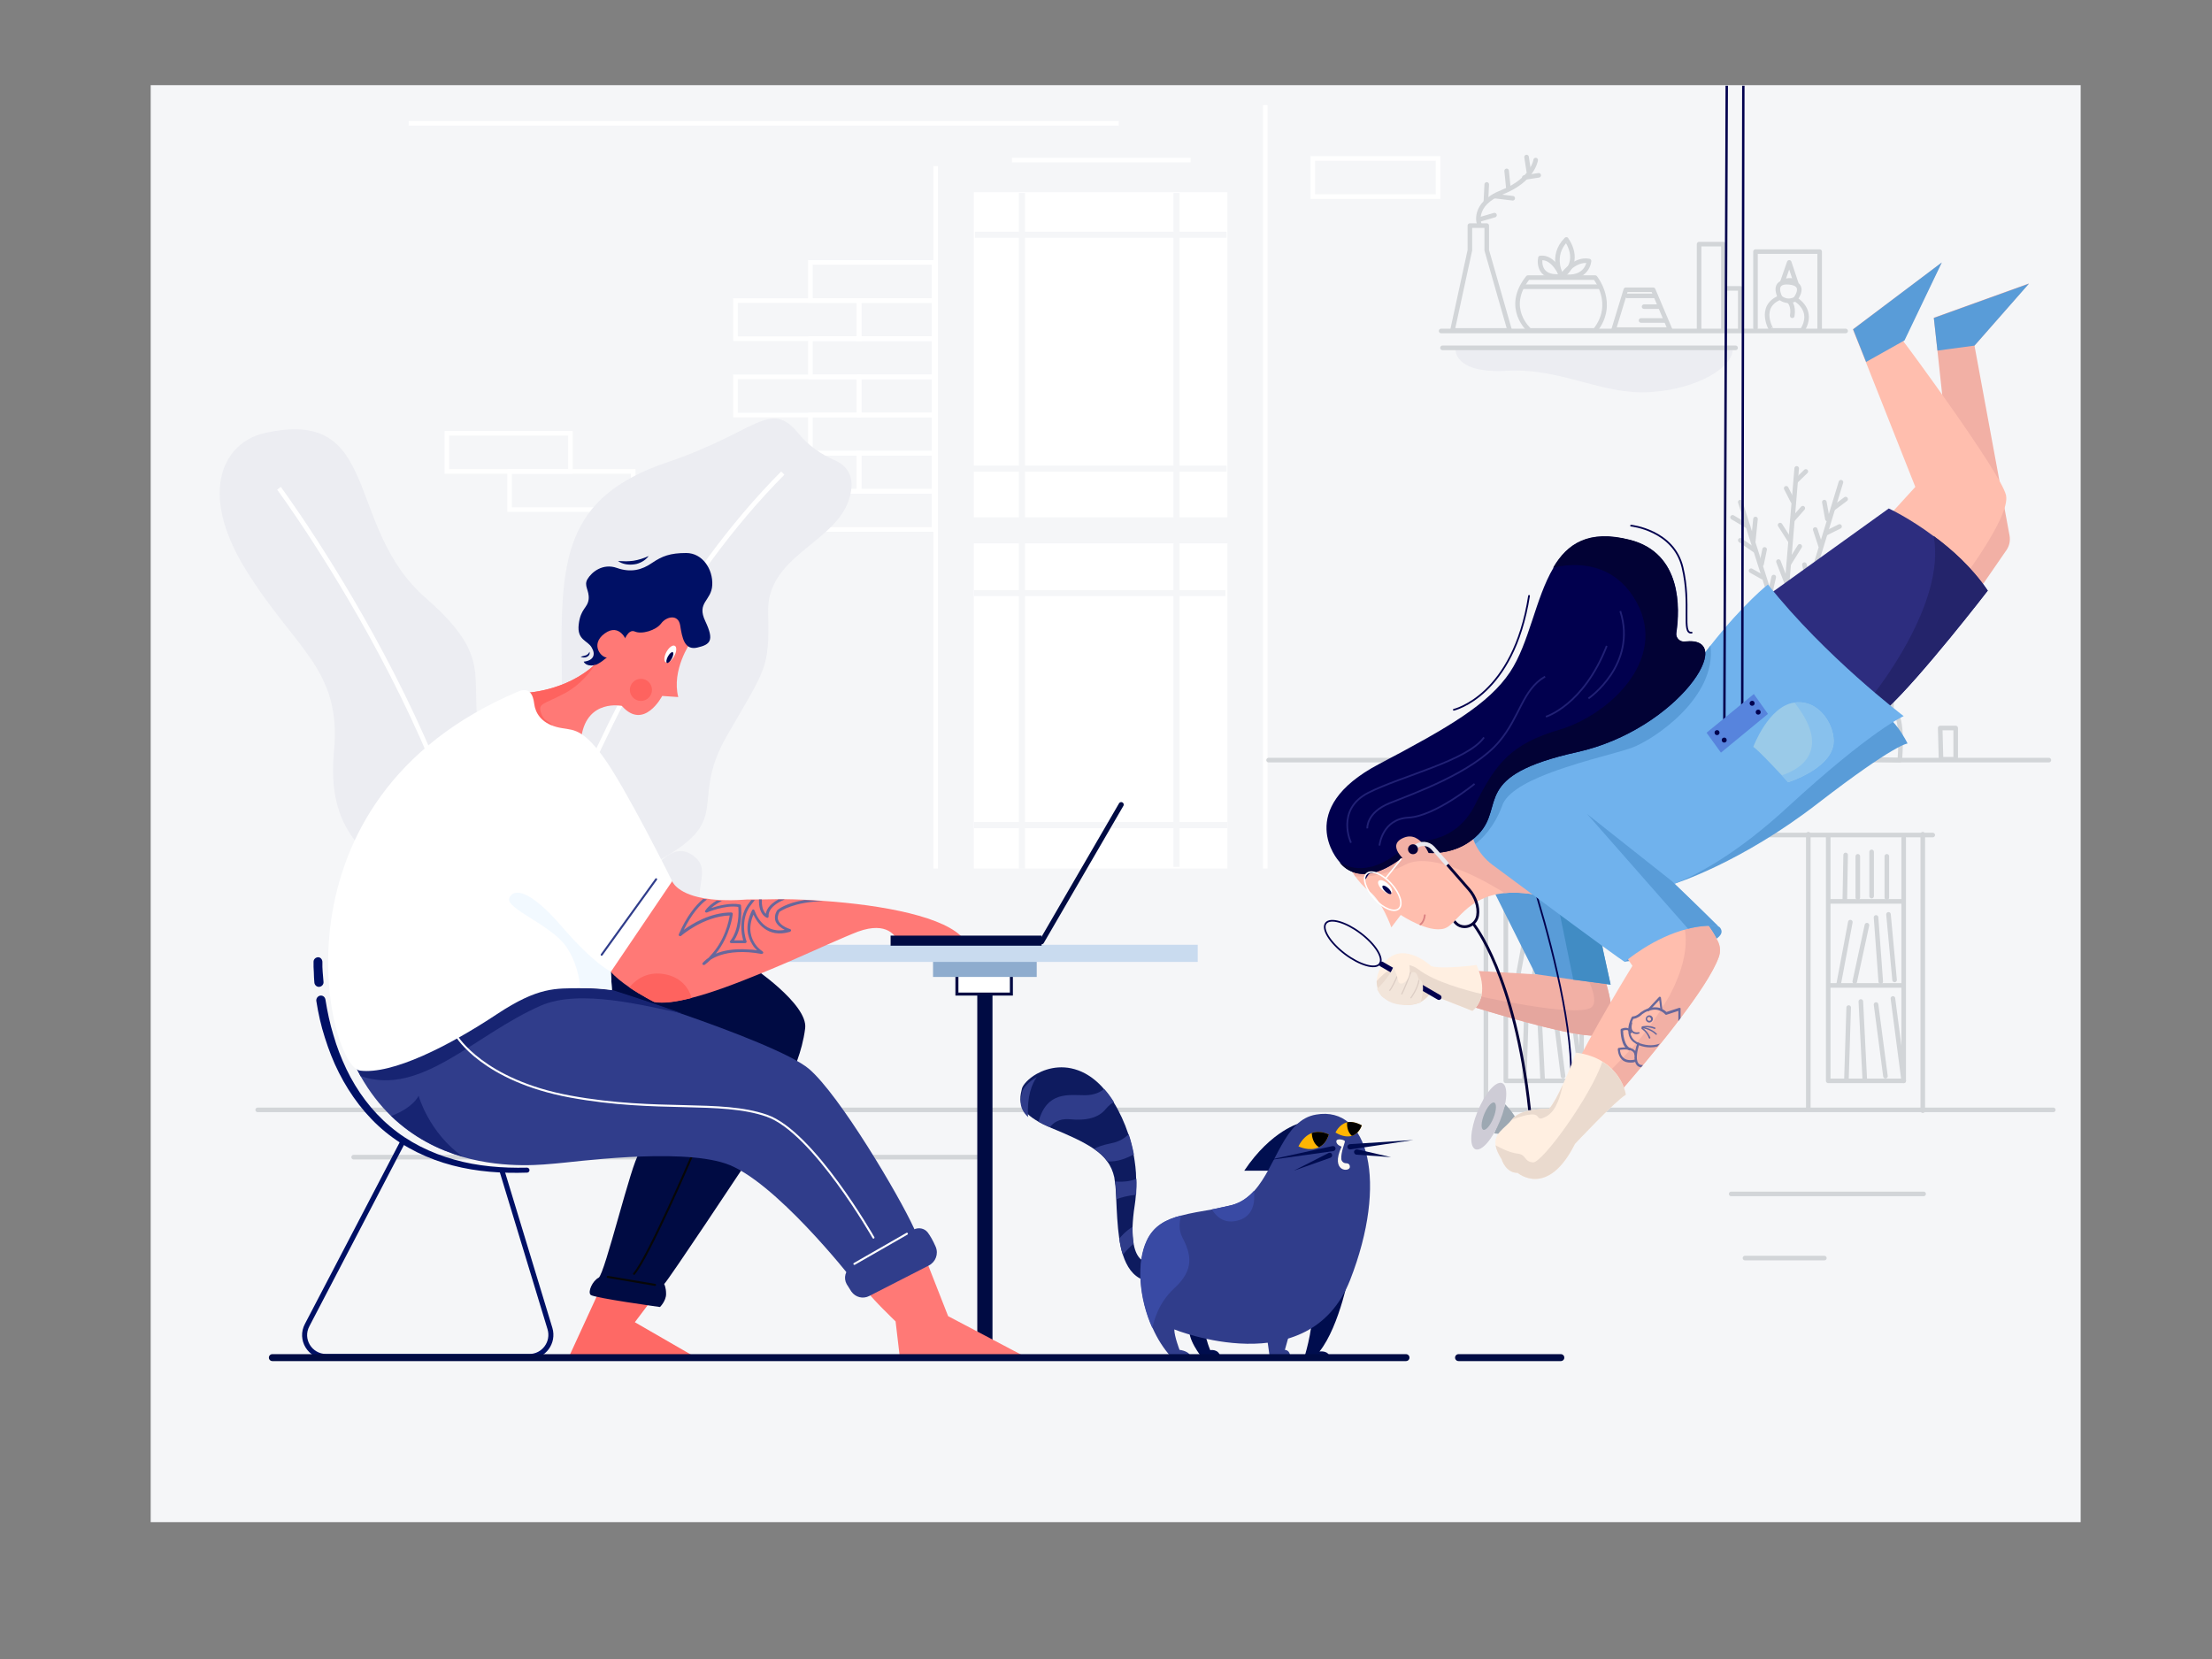 <?xml version="1.0" encoding="utf-8"?>
<!-- Generator: Adobe Illustrator 21.1.0, SVG Export Plug-In . SVG Version: 6.00 Build 0)  -->
<svg version="1.1" id="Слой_1" xmlns="http://www.w3.org/2000/svg" xmlns:xlink="http://www.w3.org/1999/xlink" x="0px" y="0px"
	 viewBox="0 0 800 600" style="enable-background:new 0 0 800 600;" xml:space="preserve">
<rect x="0" y="0" width="800" height="600" fill="#808080" stroke="none"/>
<style type="text/css">
	.st0{fill:#F5F6F8;}
	.st1{fill:none;stroke:#D2D5D8;stroke-width:1.657;stroke-linecap:round;stroke-linejoin:round;stroke-miterlimit:10;}
	.st2{fill:#FFFFFF;}
	.st3{fill:none;stroke:#FFFFFF;stroke-width:1.657;stroke-miterlimit:10;}
	.st4{fill:#ECEDF2;}
	.st5{fill:none;stroke:#D2D5D8;stroke-width:1.657;stroke-linecap:round;stroke-miterlimit:10;}
	.st6{fill:none;stroke:#F5F6F8;stroke-width:2.209;stroke-miterlimit:10;}
	.st7{fill:#0E1B5F;}
	.st8{fill:#010F50;}
	.st9{fill:#000D4E;}
	.st10{fill:#303D8B;}
	.st11{fill:#000C50;}
	.st12{fill:#FCF9F2;}
	.st13{fill:#FFB502;}
	.st14{fill:#2F3C8A;}
	.st15{fill:#394AA4;}
	.st16{fill:#F2B0A5;}
	.st17{fill:#FFBEAE;}
	.st18{fill:#2D2D7F;}
	.st19{fill:#24246B;}
	.st20{fill:#599CD8;}
	.st21{fill:#70B2ED;}
	.st22{fill:#E5A69E;}
	.st23{fill:#418CC4;}
	.st24{fill:none;stroke:#01004E;stroke-width:0.627;stroke-miterlimit:10;}
	.st25{fill:#01004E;}
	.st26{fill:none;stroke:#01004E;stroke-width:0.627;stroke-linecap:round;stroke-linejoin:round;stroke-miterlimit:10;}
	.st27{fill:none;stroke:#DB8282;stroke-width:0.627;stroke-linecap:round;stroke-miterlimit:10;}
	.st28{fill:#9DA8B2;}
	.st29{fill:#FFEFE1;}
	.st30{fill:#EADACE;}
	.st31{fill:none;stroke:#01004E;stroke-width:1.881;stroke-linecap:round;stroke-miterlimit:10;}
	.st32{fill:#F2E5DA;}
	.st33{fill:none;stroke:#DDCEC5;stroke-width:0.437;stroke-miterlimit:10;}
	.st34{fill:none;stroke:#01004E;stroke-width:0.609;stroke-linecap:round;stroke-linejoin:round;stroke-miterlimit:10;}
	.st35{fill:none;stroke:#01004E;stroke-width:0.604;stroke-miterlimit:10;}
	.st36{fill:#CECCD6;}
	.st37{fill:#9ACAE8;}
	.st38{fill:none;stroke:#01004E;stroke-width:0.875;stroke-miterlimit:10;}
	.st39{fill:#5784DD;}
	.st40{fill:#88C1ED;}
	.st41{fill:#020235;}
	.st42{fill:none;stroke:#212175;stroke-width:0.627;stroke-miterlimit:10;}
	.st43{fill:none;stroke:#FFFFFF;stroke-width:0.529;stroke-miterlimit:10;}
	.st44{fill:none;stroke:#FFFFFF;stroke-width:0.529;stroke-linecap:round;stroke-miterlimit:10;}
	.st45{fill:none;stroke:#030038;stroke-width:1.005;stroke-miterlimit:10;}
	.st46{fill:none;stroke:#EAE9EE;stroke-width:1.507;stroke-miterlimit:10;}
	.st47{fill:#030038;}
	.st48{fill:#67679B;}
	.st49{fill:none;stroke:#67679B;stroke-width:0.5;stroke-linecap:round;stroke-linejoin:round;stroke-miterlimit:10;}
	.st50{fill:#FE6965;}
	.st51{fill:#000B43;}
	.st52{fill:none;stroke:#070707;stroke-width:0.728;stroke-linecap:round;stroke-linejoin:round;stroke-miterlimit:10;}
	.st53{fill:#FF7976;}
	.st54{fill:#001065;}
	.st55{fill:#FE635F;}
	.st56{fill:#FFFFFF;stroke:#000B43;stroke-width:1.092;stroke-miterlimit:10;}
	.st57{fill:#8EACCE;}
	.st58{fill:#C9DBEF;}
	.st59{fill:none;stroke:#000B43;stroke-width:1.821;stroke-linecap:round;stroke-linejoin:round;stroke-miterlimit:10;}
	.st60{fill:#172472;}
	.st61{fill:none;stroke:#001065;stroke-width:1.821;stroke-linecap:round;stroke-linejoin:round;stroke-miterlimit:10;}
	.st62{fill:#F2F9FF;}
	.st63{fill:none;stroke:#303D8B;stroke-width:0.728;stroke-linecap:round;stroke-linejoin:round;stroke-miterlimit:10;}
	.st64{fill:none;stroke:#FFFFFF;stroke-width:0.728;stroke-linecap:round;stroke-linejoin:round;stroke-miterlimit:10;}
	.st65{fill:none;stroke:#000B43;stroke-width:3.641;stroke-miterlimit:10;}
	.st66{fill:none;stroke:#000B43;stroke-width:2.514;stroke-linecap:round;stroke-linejoin:round;stroke-miterlimit:10;}
</style>
<g>
	<rect x="54.5" y="30.8" class="st0" width="698" height="519.7"/>
	<line class="st1" x1="742.6" y1="401.4" x2="93.2" y2="401.4"/>
	<line class="st1" x1="626.1" y1="431.8" x2="695.7" y2="431.8"/>
	<line class="st1" x1="631.1" y1="455" x2="659.8" y2="455"/>
	<polygon class="st2" points="198.6,376 195.3,410 194.5,418.2 164.1,418.2 160,376 	"/>
	<line class="st1" x1="532.8" y1="302" x2="699" y2="302"/>
	<line class="st1" x1="654" y1="301.7" x2="654" y2="401.1"/>
	<line class="st1" x1="695.4" y1="301.7" x2="695.4" y2="401.7"/>
	<polyline class="st1" points="661.2,302.3 661.2,390.9 688.5,390.9 688.5,303.1 	"/>
	<line class="st1" x1="661.7" y1="326" x2="688.2" y2="326"/>
	<line class="st1" x1="661.7" y1="356.4" x2="688.2" y2="356.4"/>
	<line class="st1" x1="667.8" y1="390.1" x2="668.6" y2="364.4"/>
	<line class="st1" x1="674.4" y1="390.1" x2="673" y2="362.2"/>
	<line class="st1" x1="681.9" y1="389.2" x2="678.5" y2="363.3"/>
	<line class="st1" x1="688.5" y1="390.9" x2="684.6" y2="361.1"/>
	<line class="st1" x1="665" y1="355.8" x2="669.2" y2="333.5"/>
	<line class="st1" x1="670.8" y1="355" x2="675.2" y2="334.6"/>
	<line class="st1" x1="680.2" y1="355" x2="678.5" y2="331.8"/>
	<line class="st1" x1="685.2" y1="354.4" x2="683" y2="330.7"/>
	<rect x="293.1" y="94.9" class="st3" width="44.7" height="13.8"/>
	<rect x="266" y="108.7" class="st3" width="44.7" height="13.8"/>
	<rect x="293.1" y="122.5" class="st3" width="44.7" height="13.8"/>
	<rect x="266" y="136.3" class="st3" width="44.7" height="13.8"/>
	<rect x="293.1" y="150.1" class="st3" width="44.7" height="13.8"/>
	<rect x="266" y="163.9" class="st3" width="44.7" height="13.8"/>
	<rect x="293.1" y="177.7" class="st3" width="44.7" height="13.8"/>
	<rect x="161.6" y="156.7" class="st3" width="44.7" height="13.8"/>
	<rect x="184.3" y="170.5" class="st3" width="44.7" height="13.8"/>
	<line class="st1" x1="667.2" y1="325.5" x2="667.5" y2="309.2"/>
	<line class="st1" x1="671.9" y1="324.6" x2="671.9" y2="309.7"/>
	<line class="st1" x1="676.9" y1="324.1" x2="676.9" y2="308.1"/>
	<line class="st1" x1="682.4" y1="324.6" x2="682.4" y2="309.7"/>
	<g>
		<line class="st1" x1="643.8" y1="226.9" x2="629.4" y2="181.6"/>
		<line class="st1" x1="644.3" y1="235.2" x2="649.8" y2="169.4"/>
		<line class="st1" x1="645.4" y1="241.2" x2="665.8" y2="174.4"/>
		<line class="st1" x1="626.6" y1="187.1" x2="632.2" y2="190.4"/>
		<line class="st1" x1="634.9" y1="187.7" x2="634.1" y2="195.7"/>
		<line class="st1" x1="629.4" y1="195.4" x2="634.6" y2="199"/>
		<line class="st1" x1="638.2" y1="198.7" x2="637.1" y2="204"/>
		<line class="st1" x1="633.3" y1="206.4" x2="637.4" y2="208.7"/>
		<line class="st1" x1="641.5" y1="208.7" x2="640.2" y2="214.5"/>
		<line class="st1" x1="635.5" y1="216.4" x2="641.3" y2="219.7"/>
		<line class="st1" x1="643.2" y1="203.1" x2="646.2" y2="210.9"/>
		<line class="st1" x1="650.9" y1="197.6" x2="647.1" y2="203.7"/>
		<line class="st1" x1="647.3" y1="195.4" x2="643.8" y2="189.9"/>
		<line class="st1" x1="648.4" y1="187.9" x2="652" y2="183.8"/>
		<line class="st1" x1="648.4" y1="181.3" x2="646" y2="176.6"/>
		<line class="st1" x1="649.6" y1="173.9" x2="653.1" y2="170.5"/>
		<line class="st1" x1="650.9" y1="222.5" x2="649.3" y2="215.8"/>
		<line class="st1" x1="652.9" y1="217.2" x2="657.6" y2="215.3"/>
		<line class="st1" x1="654.2" y1="211.4" x2="652.6" y2="204.2"/>
		<line class="st1" x1="656.5" y1="204.5" x2="660.9" y2="201.5"/>
		<line class="st1" x1="658.4" y1="197.3" x2="656.5" y2="191.5"/>
		<line class="st1" x1="660.3" y1="192.9" x2="665.3" y2="190.4"/>
		<line class="st1" x1="660.9" y1="187.7" x2="659.8" y2="181.6"/>
		<line class="st1" x1="663.1" y1="183.8" x2="667.5" y2="180.5"/>
	</g>
	<path class="st1" d="M680.2,245.1h3.9v12.1c0,0,4.4-1.7,3,17.7l-9.7-0.3c0,0-1.7-16.3,2.8-17.4V245.1z"/>
	<polygon class="st1" points="701.7,263.3 702,274.6 707.3,274.6 707.3,263.3 	"/>
	<path class="st4" d="M526.4,125.8c0,0-1.4,9.4,18.5,8.3c19.9-1.1,34.2,8.8,51.9,7.7c17.7-1.1,30.4-9.4,29.8-15.7L526.4,125.8z"/>
	<polygon class="st1" points="531.6,81.6 531.6,90.5 525.3,119.5 546,119.5 537.7,90.5 537.7,81.6 	"/>
	<path class="st1" d="M535,81.1c0,0-2.8-7.2,8.3-11.6s12.1-11.6,12.1-11.6"/>
	<line class="st1" x1="535" y1="79.4" x2="540.5" y2="77.8"/>
	<line class="st5" x1="537.4" y1="72.8" x2="537.7" y2="66.7"/>
	<line class="st1" x1="540.5" y1="70.9" x2="547.1" y2="71.7"/>
	<line class="st1" x1="545.5" y1="67.8" x2="544.9" y2="61.8"/>
	<line class="st1" x1="551.3" y1="64.2" x2="556.5" y2="63.4"/>
	<line class="st1" x1="552.9" y1="62" x2="552.1" y2="56.8"/>
	<path class="st1" d="M552.6,100.4h24.3c0,0,7.7,9.4,0,19.1h-23.7C553.2,119.5,543.8,111.5,552.6,100.4z"/>
	<line class="st1" x1="550.7" y1="103.7" x2="578.3" y2="103.7"/>
	<path class="st1" d="M564.8,99.9c0,0-4.4-7.2,1.7-13.3C566.4,86.6,572.5,94.3,564.8,99.9z"/>
	<path class="st1" d="M564.8,99.9c0,0,4.4-6.6,9.9-5.5C574.7,94.3,574.2,101.5,564.8,99.9z"/>
	<path class="st1" d="M564.8,99.9c0,0-2.8-7.2-7.7-6.6C557.1,93.2,555.4,101,564.8,99.9z"/>
	<polygon class="st1" points="583.6,119.2 588,104.8 597.9,104.8 604,119.2 	"/>
	<line class="st1" x1="588.5" y1="107" x2="598.7" y2="107"/>
	<line class="st1" x1="594.6" y1="110.9" x2="600.1" y2="110.9"/>
	<line class="st1" x1="593.5" y1="115.9" x2="602.3" y2="115.9"/>
	<polyline class="st1" points="614.5,119.2 614.5,88.3 623.3,88.3 623.3,119.2 	"/>
	<polyline class="st1" points="623.9,104.3 629.4,104.3 629.4,119.2 	"/>
	<polyline class="st1" points="634.9,118.6 634.9,91 658.1,91 658.1,119.5 	"/>
	<path class="st1" d="M643.8,107.6c0,0-3.3-6.1,3.3-5.5c6.6,0.6,2.2,6.1,2.2,6.1s7.2,3.9,2.5,11.3h-11
		C640.7,119.5,635.5,110.9,643.8,107.6z"/>
	<path class="st1" d="M643.8,107.6c0,0,2.2,2.2,5.5,0.6"/>
	<path class="st1" d="M647.1,109c0,0,1.7,1.4,1.1,5.2"/>
	<path class="st1" d="M644.6,102.1l2.5-7.2l2.5,7.5C649.6,102.3,648.2,100.4,644.6,102.1z"/>
	<rect x="474.8" y="57.3" class="st3" width="45.3" height="13.8"/>
	<rect x="352.2" y="69.5" class="st2" width="91.7" height="117.6"/>
	<rect x="352.2" y="196.5" class="st2" width="91.7" height="117.6"/>
	<line class="st6" x1="369.6" y1="69.8" x2="369.6" y2="314.2"/>
	<line class="st6" x1="425.5" y1="69.8" x2="425.5" y2="313.5"/>
	<line class="st6" x1="352.6" y1="84.9" x2="443.6" y2="84.9"/>
	<line class="st6" x1="351.9" y1="169.5" x2="443.6" y2="169.5"/>
	<line class="st6" x1="352.3" y1="214.5" x2="443.2" y2="214.5"/>
	<line class="st6" x1="352.3" y1="298.4" x2="443.9" y2="298.4"/>
	<line class="st3" x1="457.6" y1="38" x2="457.6" y2="314.1"/>
	<line class="st3" x1="338.4" y1="60.1" x2="338.4" y2="314.1"/>
	<line class="st3" x1="366" y1="57.9" x2="430.6" y2="57.9"/>
	<line class="st3" x1="147.8" y1="44.6" x2="404.6" y2="44.6"/>
	<rect x="310.7" y="108.7" class="st3" width="27.1" height="13.8"/>
	<rect x="310.7" y="136.3" class="st3" width="27.1" height="13.8"/>
	<rect x="310.7" y="163.9" class="st3" width="27.1" height="13.8"/>
	<line class="st1" x1="521.7" y1="125.8" x2="627.7" y2="125.8"/>
	<line class="st1" x1="521.2" y1="119.7" x2="667.5" y2="119.7"/>
	<path class="st4" d="M95.4,156.7c-13.9,3.2-24.3,20.4-6.6,49.2s34.8,35.9,32,65.7c-2.8,29.8,12.1,36.4,25.4,50.8
		c13.3,14.4,12.7,39.8,31.8,30.1c19.1-9.7,13-38.4-0.3-72.1c-13.3-33.7,6.1-38.1-23.7-64.1S138.4,146.8,95.4,156.7z"/>
	<path class="st4" d="M189.3,347.3c0,0-9.9,0-6.6-13.3s-8.3-28.2,3.9-43.6s17.1-9.4,16.6-48.6c-0.6-39.2,0.6-61.9,38.1-74.6
		c32.3-10.9,37.2-23.1,47.5-10.4c3.5,4.3,8.1,7.5,13.2,9.7c4,1.8,7.7,5.6,5.1,14c-5,16-29.8,20.4-29.3,40.9s-0.6,19.9-14.9,44.7
		c-14.4,24.9,3.9,30.4-27.1,46.4C199.5,331.2,214.7,355.6,189.3,347.3z"/>
	<path class="st4" d="M195.9,367.2c-7.7-4.5-5-19.3,4.4-25.4c9.4-6.1,13.8-1.7,23.2-11.6c9.4-9.9,17.1-26.5,26-21.5
		c8.8,5,1.1,11.6,4.4,21c3.3,9.4,0,17.7-15.5,20.4C222.9,352.8,217.4,379.9,195.9,367.2z"/>
	<path class="st3" d="M178.2,378.7c0,0,29.8-132,104.9-207.6"/>
	<path class="st3" d="M100.9,176.6c0,0,83.4,112.7,77,200.2"/>
	<path class="st3" d="M232.9,340.1c0,0-36.4,12.7-49.2,37.6"/>
	<line class="st1" x1="537.4" y1="301.7" x2="537.4" y2="401.1"/>
	<line class="st1" x1="578.9" y1="301.7" x2="578.9" y2="401.7"/>
	<polyline class="st1" points="544.6,302.3 544.6,390.9 572,390.9 572,303.1 	"/>
	<line class="st1" x1="545.2" y1="326" x2="571.7" y2="326"/>
	<line class="st1" x1="545.2" y1="356.4" x2="571.7" y2="356.4"/>
	<line class="st1" x1="551.3" y1="390.1" x2="552.1" y2="364.4"/>
	<line class="st1" x1="557.9" y1="390.1" x2="556.5" y2="362.2"/>
	<line class="st1" x1="565.3" y1="389.2" x2="562" y2="363.3"/>
	<line class="st1" x1="572" y1="390.9" x2="568.1" y2="361.1"/>
	<line class="st1" x1="548.5" y1="355.8" x2="552.6" y2="333.5"/>
	<line class="st1" x1="554.3" y1="355" x2="558.7" y2="334.6"/>
	<line class="st1" x1="563.7" y1="355" x2="562" y2="331.8"/>
	<line class="st1" x1="568.6" y1="354.4" x2="566.4" y2="330.7"/>
	<line class="st1" x1="550.7" y1="325.5" x2="551" y2="309.2"/>
	<line class="st1" x1="555.4" y1="324.6" x2="555.4" y2="309.7"/>
	<line class="st1" x1="560.4" y1="324.1" x2="560.4" y2="308.1"/>
	<line class="st1" x1="565.9" y1="324.6" x2="565.9" y2="309.7"/>
	<rect x="632.7" y="224.1" class="st4" width="24.3" height="50.5"/>
	<line class="st3" x1="639.6" y1="223.3" x2="640.2" y2="274.1"/>
	<line class="st3" x1="649.6" y1="223.8" x2="650.1" y2="274.1"/>
	<line class="st1" x1="458.8" y1="274.9" x2="741" y2="274.9"/>
	<path class="st4" d="M195.3,410l-0.8,8.2h-30.4L160,376h6.8C167.5,385.2,171.7,407.7,195.3,410z"/>
	<line class="st1" x1="354.4" y1="418.5" x2="127.9" y2="418.5"/>
</g>
<g>
	<path class="st7" d="M413.5,462.9c-3.8-1.4-6-4.8-7.4-9.1c-0.6-1.8-1-3.8-1.3-5.8c-0.7-4.8-0.9-9.9-1.1-14.3
		c-0.1-2.4-0.2-4.6-0.5-6.4c-0.1-0.5-0.1-1-0.2-1.5c-0.5-2.2-1.3-4.1-2.6-5.8c-1.2-1.7-2.8-3.1-4.8-4.5c-3.8-2.6-8.9-4.9-15.5-7.6
		c-0.1-0.1-0.3-0.1-0.4-0.2c-1.6-0.7-2.9-1.3-4.1-2c-1.7-1-3-1.9-3.9-2.8c-3.9-3.7-2.5-7.1-2.1-9.2c0.3-1.3,2.3-3.6,5.3-5.3
		c4.3-2.4,10.7-3.8,17.5-0.2c2.4,1.3,4.8,3.2,6.9,5.7c1.2,1.4,2.4,3,3.5,4.8c2.1,3.4,3.9,7.3,5.3,11.5c0.8,2.4,1.4,4.8,1.9,7.4
		c0.5,2.9,0.9,5.8,0.9,8.8c0.1,1.9,0,3.8-0.1,5.8c-0.1,1.2-0.2,2.4-0.4,3.6c-0.5,3.1-0.7,5.7-0.8,7.9c-0.1,2.5,0.1,4.6,0.4,6.2
		c1.1,6,4.1,6.3,4.1,6.3S425.3,467.2,413.5,462.9z"/>
	<path class="st8" d="M470.4,406.1c0,0-10.5,2.5-20.4,17.3h12.4L470.4,406.1z"/>
	<path class="st9" d="M488.3,459.2c0,0-3.7,20.4-11.1,29.6c0,0,3.7-0.6,3.7,2.5h-9.3c0,0,3.1-9.3,3.1-17.9
		C474.7,464.8,488.3,459.2,488.3,459.2z"/>
	<path class="st9" d="M435.8,482.1c0,0,0.6,3.1,1.9,6.2c0,0,3.1-0.6,3.7,2.5h-6.8c0,0-5.6-6.8-4.3-11.1S435.8,482.1,435.8,482.1z"/>
	<path class="st10" d="M488.3,462.9c-14.8,37.7-63.6,17.9-63.6,17.9c0,2.5,1.9,7.4,1.9,7.4c4.3,0.6,4.3,3.1,4.3,3.1l-7.4-0.6
		c-2.7-3-4.9-6.5-6.6-10.3c-5-11-5.8-23.9-2.1-31.7c2.5-5.4,7-7.7,12.5-9.1c3.3-0.9,7.1-1.5,11.1-2.2c2.4-0.5,4.8-1,7.3-1.6
		c3.2-0.9,5.7-2.7,7.9-5.1c8.1-9,10.7-25.7,22.4-27.6C495,399.8,502.1,427.6,488.3,462.9z"/>
	<path class="st10" d="M466.6,481.4l-1.9,6.8c0,0,1.9,0,1.9,2.5h-7.4l-1.2-8.6L466.6,481.4z"/>
	<g>
		<path class="st11" d="M482.3,416.3l-24.3,3.4l23.9-5.2c0.5-0.1,1,0.2,1.1,0.7S482.8,416.1,482.3,416.3
			C482.3,416.3,482.3,416.3,482.3,416.3z"/>
	</g>
	<g>
		<path class="st11" d="M481.2,418.7l-13.3,4.7l12.6-6.4c0.5-0.2,1-0.1,1.2,0.4s0.1,1-0.4,1.2C481.3,418.6,481.3,418.7,481.2,418.7z
			"/>
	</g>
	<g>
		<path class="st11" d="M488.2,413.8l23-1.5l-22.8,3.4c-0.5,0.1-1-0.3-1.1-0.8S487.6,413.9,488.2,413.8
			C488.1,413.8,488.1,413.8,488.2,413.8z"/>
	</g>
	<g>
		<path class="st11" d="M490.9,415.7l12.2,2.8l-12.5-0.9c-0.5,0-0.9-0.5-0.9-1c0-0.5,0.5-0.9,1-0.9
			C490.8,415.7,490.8,415.7,490.9,415.7z"/>
	</g>
	<path class="st12" d="M485.2,414.7c0,0-1.9-0.6-1.9-1.9s3.1-0.6,3.1,0c0,0.5-1.5,4-1.3,6.4c0.1,0.8,0.8,1.5,1.7,1.5
		c0.7,0,1.4,0.3,1.4,1.3C488.3,424,480.9,424,485.2,414.7z"/>
	<path class="st13" d="M492.5,407c0,0-0.9,3-3.6,3.8c-1.4,0.4-3.4,0.3-5.9-1.2c0,0,1.3-3,4.2-3.7C488.5,405.6,490.3,405.8,492.5,407
		z"/>
	<path class="st13" d="M480.6,410.3c-0.8,2.5-2.1,3.9-3.6,4.6c-3.4,1.7-7.4-0.3-7.4-0.3c1.4-2.8,3.2-4.2,4.8-4.8
		C477.6,408.6,480.6,410.3,480.6,410.3z"/>
	<path d="M480.6,410.3c-0.8,2.5-2.1,3.9-3.6,4.6c-2.1-1.3-2.5-3.8-2.6-5.1C477.6,408.6,480.6,410.3,480.6,410.3z"/>
	<path d="M492.5,407c0,0-0.9,3-3.6,3.8c-1.6-1.5-1.8-3.6-1.7-4.9C488.5,405.6,490.3,405.8,492.5,407z"/>
	<path class="st14" d="M410,449.8c-1.2,1-2.6,2.4-3.9,4c-0.6-1.8-1-3.8-1.3-5.8c0.9-1.2,2.4-2.8,4.8-4.3
		C409.6,446.2,409.7,448.2,410,449.8z"/>
	<path class="st14" d="M410.9,432.1c-3,0.3-5.5,1-7.1,1.6c-0.1-2.4-0.2-4.6-0.5-6.4c3.7,0.3,6.2-0.3,7.7-1
		C411.1,428.3,411,430.2,410.9,432.1z"/>
	<path class="st14" d="M410.1,417.5c-2.1,1.1-6,2.9-9.6,2.5c-1.2-1.7-2.8-3.1-4.8-4.5c1.1-0.6,2.9-1.4,6.1-2
		c3.2-0.6,5.2-2.1,6.4-3.3C409,412.5,409.6,415,410.1,417.5z"/>
	<path class="st14" d="M402.9,398.6c-0.9,0.4-1.9,1.2-3,2.5c-2.5,3.1-6.8,4.3-13,3.7c-4-0.4-6.2,1.5-7.2,2.9c-1.6-0.7-2.9-1.3-4.1-2
		c3-11.2,11-9.6,16.8-9.6c3.6,0,5.8-1.3,6.9-2.3C400.7,395.3,401.8,396.9,402.9,398.6z"/>
	<path class="st14" d="M371.8,404c-3.9-3.7-2.5-7.1-2.1-9.2c0.3-1.3,2.3-3.6,5.3-5.3C373.2,392,371.4,396.4,371.8,404z"/>
	<path class="st15" d="M424.6,466c-5.5,5.1-7.3,11.5-7.8,14.4c-5-11-5.8-23.9-2.1-31.7c2.5-5.4,7-7.7,12.5-9.1
		c-0.7,2.2-1,5.1,0.4,7.9C430.8,453.6,432.1,459.2,424.6,466z"/>
	<path class="st15" d="M448.1,441.3c-5.6,1.7-8.5-1.7-9.8-3.9c2.4-0.5,4.8-1,7.3-1.6c3.2-0.9,5.7-2.7,7.9-5.1
		C453.9,433.9,453.7,439.6,448.1,441.3z"/>
</g>
<g>
	<path class="st16" d="M714.1,125l12.7,68.8c0.3,1.8-0.1,3.6-1.1,5.1l-10,14.5l-18.6-10.7l6.7-47.2l-3.1-28.7l-1.3-11.9l34.4-12.4
		L714.1,125z"/>
	<path class="st17" d="M725.5,179.1c1.8,8-18.1,33.6-18.1,33.6l-24-26.4l9.3-10.2l-17.9-45.2l-4.7-11.8l32.1-24.1l-13.6,28.1
		l-0.2,0.4C688.6,123.5,723.7,171.1,725.5,179.1z"/>
	<path class="st18" d="M718.9,213.6c0,0-24.2,31.4-36.7,42.9c-0.1,0.1-0.2,0.2-0.3,0.3c-12.4,11.2-42.5-41.5-42.5-41.5
		s34-24.4,43.7-31.4c0,0,7.4,3.4,16.2,10C705.8,198.6,713.2,205.2,718.9,213.6z"/>
	<path class="st19" d="M718.9,213.6c0,0-24.2,31.4-36.7,42.9l-4.8-5.2c0,0,26.7-32.9,21.9-57.5C705.8,198.6,713.2,205.2,718.9,213.6
		z"/>
	<path class="st20" d="M605.6,319.6c0,0,23.9-7.4,51.9-29.1c28-21.6,32.4-21.6,32.4-21.6s-5.4-11.3-11.8-11.7
		C671.8,256.9,604.5,304.3,605.6,319.6z"/>
	<path class="st21" d="M688.5,259c0,0-11.4,4.8-42.2,33.1c-17.7,16.3-31.9,24-40.7,27.5c-6.5,2.6-10.1,3-10.1,3L546.6,287l-7.6-5.5
		l-8.4-6.1l78.3-28.7c3.4-5,6.7-9.4,9.7-13.2c12.3-15.6,20.8-22.1,20.8-22.1C660.2,237.6,688.5,259,688.5,259z"/>
	<path class="st16" d="M578.7,374.4c-6.5,1.4-31.4-5.8-45.4-10.1c-5.8-1.8-9.6-3.1-9.6-3.1l-0.2-10.7l31.9,1.9l17.6-1.5l6.2-0.5
		C579.1,350.3,587.9,372.5,578.7,374.4z"/>
	<path class="st22" d="M578.7,374.4c-6.5,1.4-31.4-5.8-45.4-10.1l0.8-4.2c0,0,35.1,7.9,41.2,4.4c2.7-1.6,0.7-7.5-2.5-13.6l6.2-0.5
		C579.1,350.3,587.9,372.5,578.7,374.4z"/>
	<path class="st20" d="M587.6,347.8c0,0,40.5-5,34.4-12.4l-9.8-6.9l-25.3,13.7L587.6,347.8z"/>
	<path class="st17" d="M621.6,346.2c-4.6,12.3-26,37.6-36.4,49.5c-3.5,4-5.8,6.5-5.8,6.5l-11.8-12.3c7.8-16.3,22.8-40.6,22.8-40.6
		l-3.2-4.6c0,0,15.1-23.6,23.6-17.2c1.2,0.9,2.2,1.8,3.2,2.8c3.7,3.6,6.1,7.6,7.3,10.1C622.2,342.2,622.3,344.3,621.6,346.2z"/>
	<polygon class="st20" points="582.5,356.1 569,354.3 555.3,352.3 538.7,319.2 575.5,324.2 576.9,330.6 	"/>
	<path class="st17" d="M559.7,324.5c-6.3-1.6-11.3-1.9-15.5-1.5c-14,1.3-17.3,11.4-21.8,12.8c-5.8,1.8-15.8-4.9-15.8-4.9l-3.4,4.5
		c0,0-3.4-9.6-7.9-13c-2.1-1.6-3.9-3.7-5.2-5.5c-0.3-0.4-0.6-0.8-0.8-1.2c-0.9-1.4-1.4-2.4-1.4-2.4l2.5-1.6l24.2-15.1l6.7-4.2
		l0.8,0.7L559.7,324.5z"/>
	<path class="st16" d="M490.1,316.9c2.5,0.3,9.2,0.5,18.2-4.2c10.4-5.4,31.8,7.7,35.9,10.3c4.1-0.4,9.2,0,15.5,1.5l-37.5-31.4
		l-7.5,3.5l-23,10.8l-1.2,4.3l-1.1,3.9L490.1,316.9z"/>
	<path class="st16" d="M621.6,346.2c-2,5.5-7.4,13.5-13.7,21.8c-0.3,0.3-0.5,0.7-0.8,1.1c-2.1,2.8-4.3,5.6-6.5,8.3
		c-0.3,0.4-0.6,0.7-0.9,1.1c-1.9,2.3-3.7,4.6-5.5,6.7c-0.2,0.3-0.4,0.5-0.7,0.8c-3.1,3.7-6,7-8.3,9.7l-4.6-6.8c2.1-2,4-3.9,5.8-5.8
		c0.2-0.2,0.4-0.4,0.6-0.6c0.8-0.9,1.6-1.8,2.4-2.6c0,0,0,0,0,0c0.2-0.2,0.3-0.4,0.5-0.5c0,0,0.1-0.1,0.1-0.1
		c0.6-0.6,1.1-1.2,1.6-1.8c0.2-0.2,0.4-0.4,0.5-0.6c0.5-0.6,1.1-1.3,1.6-1.9c0.2-0.2,0.3-0.4,0.5-0.7c1-1.2,1.9-2.4,2.8-3.6
		c0,0,0,0,0,0c0.1-0.2,0.2-0.3,0.3-0.5c0.3-0.4,0.5-0.7,0.8-1.1c0.1-0.2,0.2-0.3,0.3-0.5c0.8-1.1,1.5-2.2,2.2-3.2c0,0,0-0.1,0.1-0.1
		c0.1-0.2,0.2-0.4,0.3-0.6c0.1-0.1,0.1-0.1,0.1-0.2c0.3-0.5,0.6-0.9,0.9-1.4c0.2-0.4,0.5-0.8,0.7-1.1v0c0.3-0.6,0.7-1.2,1-1.7
		c0.2-0.3,0.3-0.5,0.4-0.8c0,0,0,0,0,0c9-17.1,4.4-26.3,4.4-26.3l5.4-3c3.7,3.6,6,7.6,7.3,10.1C622.2,342.2,622.3,344.3,621.6,346.2
		z"/>
	<polygon class="st23" points="582.5,356.1 569,354.3 563.8,328.9 576.9,330.6 	"/>
	<path class="st24" d="M550.8,308.3c0,0,38.1,109.3,1.6,101.7"/>
	<path class="st21" d="M621.3,334.9c-3.7-0.3-7.3,0.1-10.8,1c-12.7,3.1-22.9,12-22.9,12c-4.4-2.9-31.9-23.3-47.8-35.1
		c-2.7-2-4.8-4.6-6.2-7.4c-3.2-6.7-2.6-14.9,2.4-21c0.9-1.1,1.9-2.1,3-2.8c5.1-3.7,11.3-2.8,17.5-0.3c3.3,1.4,6.6,3.2,9.8,5
		c8.3,4.7,25.4,20.2,38.3,32.5l0,0c0.3,0.3,0.6,0.6,1,0.9C614.6,328.2,621.3,334.9,621.3,334.9z"/>
	<path class="st20" d="M618.6,233.5c2.4,18.8-20.7,34.2-28.6,37c-5.2,1.9-21.6,5.5-33.6,10.7c-4,1.7-7.5,3.7-9.9,5.8
		c-1.5,1.3-2.6,2.7-3.1,4.1c-3,8.3-7.8,12.6-9.8,14.1c-3.2-6.7-2.6-14.9,2.4-21c0.9-1.1,1.9-2.1,3-2.8l-8.4-6.1l78.3-28.7
		C612.4,241.7,615.6,237.3,618.6,233.5z"/>
	<path class="st25" d="M570.4,272c-38.7,8.6-25.8,19.4-35.7,29.7c-6.9,7.1-15.9,7.2-20.9,6.6c-2.2-0.3-3.6-0.7-3.6-0.7
		c-0.4,0.3-0.7,0.7-1.1,1c-15.2,12.9-22.7,5.7-24.5,3.3c-0.3-0.4-0.5-0.6-0.5-0.6s-16.5-18.6,14.7-35c25.3-13.3,39.6-21.7,47.3-33.2
		c7-10.5,9.2-26.8,15.7-37.7c5.1-8.7,12.8-13.9,27.7-10.1c18.9,4.8,18.1,24.9,16.8,33.6c-0.3,1.8,1.3,3.4,3.1,3.2
		C629.1,229.6,606.9,263.9,570.4,272z"/>
	<path class="st26" d="M525.8,256.7c0,0,21.5-4.9,27.2-41.2"/>
	<path class="st26" d="M589.9,190.1c0,0,15.4,1.6,18.6,15.1c3.2,13.5-0.4,24.1,3.3,23.6"/>
	<path class="st27" d="M513.7,334.3c0,0,1.3-0.7,1.6-3.3"/>
	<path class="st28" d="M544.4,399.4c0,0,12.8,12.7-4,10.5L544.4,399.4z"/>
	<path class="st29" d="M535.9,359.5c-0.7,4.3-3.4,6.1-3.4,6.1l-15.4-6.1c-5.9,7.8-15.6,1.6-15.6,1.6c-1.5,0.2-3.7-2.6-3.6-6.3
		c0.1-2.3,1-5,3.6-7.6c6.7-6.6,16.1,2.2,16.1,2.2c4,1.3,16.4-0.4,16.4-0.4C536,353.5,536.3,357,535.9,359.5z"/>
	<path class="st30" d="M535.9,359.5c-0.7,4.3-3.4,6.1-3.4,6.1l-15.4-6.1c-5.9,7.8-15.6,1.6-15.6,1.6c-1.5,0.2-3.7-2.6-3.6-6.3
		c2.4-2.7,8.8-8.9,15.1-4.2C518.8,355.1,530.4,358.2,535.9,359.5z"/>
	<line class="st31" x1="499.7" y1="348.7" x2="520.4" y2="360.7"/>
	<path class="st32" d="M498,357.7c0,0,4.6-4.2,6-8.3c0,0,4.7-1.8,6,2.5c0,0,2.4-1.6,3,2.2c0,0,3.1,0,0.8,8.5
		C513.8,362.6,502.5,366.5,498,357.7z"/>
	<polygon class="st20" points="702.3,94.9 688.8,123.1 674.9,130.9 670.2,119.1 	"/>
	<polygon class="st20" points="733.8,102.6 714.1,125 700.7,126.8 699.4,115 	"/>
	<path class="st33" d="M502.5,358.3c0,0,0.8-0.6,2.8-5.2"/>
	
		<ellipse transform="matrix(0.683 -0.731 0.731 0.683 -75.534 467.666)" class="st2" cx="500.7" cy="320.8" rx="1.5" ry="3.2"/>
	
		<ellipse transform="matrix(0.683 -0.731 0.731 0.683 -76.126 468.423)" class="st25" cx="501.3" cy="321.9" rx="0.8" ry="2.1"/>
	<path class="st34" d="M493.8,317.6c0,0,1-2,2.7-3.5"/>
	
		<ellipse transform="matrix(0.602 -0.798 0.798 0.602 -77.707 526.472)" class="st35" cx="489.5" cy="341.2" rx="4.7" ry="12.2"/>
	
		<ellipse transform="matrix(0.375 -0.927 0.927 0.375 -37.824 751.443)" class="st36" cx="538.5" cy="403.8" rx="12.9" ry="4.4"/>
	
		<ellipse transform="matrix(0.375 -0.927 0.927 0.375 -37.824 751.443)" class="st28" cx="538.5" cy="403.8" rx="5.3" ry="1.8"/>
	<path class="st29" d="M588,395.9c-4.1,2.5-18.4,17.8-18.4,17.8c-9.9,19.8-20.7,10.5-20.7,10.5c-4.4,0-5.8-4.9-5.8-4.9
		c-1.3-2.1-2-3.7-2.2-5.1c-0.7-4.4,3.4-6.1,5.8-9.2c0,0,0.1-0.1,0.1-0.1c3.2-4.3,13.4-3.8,13.4-3.8c1.5-1.7,3.3-5.2,5-8.8
		c2.6-5.6,4.8-11.6,4.8-11.6c4,0.5,7.1,1.7,9.5,3.2C587,388.5,588,395.9,588,395.9z"/>
	<path class="st37" d="M663.1,269.2c-1.3,9-16.4,13.7-16.4,13.7s-0.9-1-2.3-2.5c-3.1-3.3-8.3-8.9-10.3-10.3c0,0,5.5-14.7,14.8-16
		l0,0C658.2,252.8,663.9,262.9,663.1,269.2z"/>
	<line class="st38" x1="624.5" y1="31" x2="623.6" y2="270.7"/>
	<line class="st38" x1="630.5" y1="31" x2="630.1" y2="259.8"/>
	<polygon class="st39" points="617.2,265 634.3,251 639.4,258.2 622.4,272.2 	"/>
	
		<ellipse transform="matrix(0.99 -0.139 0.139 0.99 -29.183 90.299)" class="st25" cx="633.8" cy="254.7" rx="0.9" ry="0.9"/>
	
		<ellipse transform="matrix(0.99 -0.139 0.139 0.99 -30.774 88.648)" class="st25" cx="621.1" cy="265.3" rx="0.9" ry="0.9"/>
	<ellipse transform="matrix(0.99 -0.139 0.139 0.99 -31.128 89.033)" class="st25" cx="623.7" cy="268" rx="0.9" ry="0.9"/>
	<ellipse transform="matrix(0.99 -0.139 0.139 0.99 -29.608 90.637)" class="st25" cx="636" cy="257.9" rx="0.9" ry="0.9"/>
	<path class="st30" d="M588,395.9c-4.1,2.5-18.4,17.8-18.4,17.8c-9.9,19.8-20.7,10.5-20.7,10.5c-4.4,0-5.8-4.9-5.8-4.9
		c-1.3-2.1-2-3.7-2.2-5.1c1.7,1,5.2,2.7,7.8,3c3.6,0.4,2.2,2.8,5.7,3.2c3.3,0.4,21-24.1,25.1-36.4C587,388.5,588,395.9,588,395.9z"
		/>
	<path class="st30" d="M565.2,392.3c-0.8,4-2.4,9.6-6,11.5c-5.5,2.9,0.9-3.9-12.5,1.2c0,0,0.1-0.1,0.1-0.1
		c3.2-4.3,13.4-3.8,13.4-3.8C561.7,399.4,563.6,395.9,565.2,392.3z"/>
	<path class="st33" d="M506.9,359.6c0,0,1.1-1.9,3.3-8"/>
	<path class="st33" d="M510.2,361c0,0,2.6-3.5,3-6.6"/>
	<path class="st29" d="M502.6,346.4c0,0,2.7,5.9,3.1,8.4c0.3,2.5,7,0,2.8-9.7C508.4,345.1,506.1,344.7,502.6,346.4z"/>
	<path class="st20" d="M621.3,334.9c-3.7-0.3-7.3,0.1-10.8,1L574,294.4l30.7,24.3l0,0C614.1,327.7,621.3,334.9,621.3,334.9z"/>
	<path class="st40" d="M663.1,269.2c-1.3,9-16.4,13.7-16.4,13.7s-0.9-1-2.3-2.5c4.5-1.4,19.3-7.7,4.6-26.3l0,0
		C658.2,252.8,663.9,262.9,663.1,269.2z"/>
	<path class="st41" d="M509,308.6c-15.2,12.9-22.7,5.7-24.5,3.3c4.5,2.7,12.4,4.3,23.2-5.2L509,308.6z"/>
	<path class="st41" d="M570.4,272c-38.7,8.6-25.8,19.4-35.7,29.7c-6.9,7.1-15.9,7.2-20.9,6.6l-3.3-4.2c0.4,0,15.4,2.1,22.9-12.9
		c7.6-15.2,13.2-22.2,30.6-27.3c17.4-5.1,39.3-24.9,28-45.9c-8.4-15.5-23.2-14.4-30.3-12.7c5.1-8.7,12.8-13.9,27.7-10.1
		c18.9,4.8,18.1,24.9,16.8,33.6c-0.3,1.8,1.3,3.4,3.1,3.2C629.1,229.6,606.9,263.9,570.4,272z"/>
	<path class="st16" d="M508.8,311.7c0,0-7.8-5.9-1.2-8.7c6.6-2.8,9.9,7.5,9.9,7.5L508.8,311.7z"/>
	<path class="st42" d="M488.6,304.8c0,0-5.7-12,6.3-18.1c12-6.1,35.9-11.6,41.8-20"/>
	<path class="st42" d="M494.5,299.6c0,0-0.4-5.7,8-9.1s30.2-11,39.7-22.3c7.6-9,8.4-18.8,16.6-23.5"/>
	<path class="st42" d="M498.9,305.8c0,0,0.9-9.6,10.5-10.1c9.6-0.5,23.9-12.2,23.9-12.2"/>
	<path class="st42" d="M574.5,252.6c0,0,17.7-12.2,11.5-31.6"/>
	<path class="st42" d="M559.1,259.2c0,0,13.6-4.1,22-25.6"/>
	<ellipse transform="matrix(0.736 -0.677 0.677 0.736 -85.904 423.822)" class="st43" cx="500" cy="322" rx="4.1" ry="8.6"/>
	<line class="st44" x1="501.2" y1="317.6" x2="506.7" y2="310.7"/>
	<g>
		<path class="st45" d="M511.9,306.3c1.8-1.6,4.7-1.4,6.3,0.4l13.1,15c2.3,2.6,3.6,6.3,3.1,9.4c-0.6,3.9-5.5,5.5-8.1,2.5
			c-0.1-0.1-0.2-0.3-0.3-0.4"/>
		<path class="st46" d="M511.9,306.3c1.8-1.6,4.7-1.4,6.3,0.4l5.3,6"/>
		
			<ellipse transform="matrix(0.753 -0.658 0.658 0.753 -76.096 411.969)" class="st47" cx="511.1" cy="307.4" rx="1.8" ry="1.8"/>
		<path class="st45" d="M532.9,334.2c0,0,15.1,18.4,20.3,67.3"/>
	</g>
	<path class="st48" d="M607.7,364.6c-0.1-0.1-0.2-0.1-0.4-0.1l-4.6,1.5c-0.3-0.3-0.8-0.7-1.6-1.1c-0.1,0-0.1,0-0.2-0.1
		c-0.2-0.1-0.4-0.2-0.7-0.3c-0.8-0.2-1.8-0.3-2.9-0.1c-0.5,0.1-1,0.2-1.5,0.4c-0.8,0.3-1.5,0.7-2.4,1.3c0,0-1.5,1.5-2.9,1.5
		c-0.1,0-0.3,0.1-0.3,0.2c-0.1,0.1-1.1,1.9-1.3,4.1c0,0.3,0,0.7,0,1c0,0.6,0.1,1.2,0.3,1.8c0.4,1.1,1.1,2,2.2,2.6
		c0.1,0.1,0.3,0.2,0.4,0.3c0.2,0.1,0.5,0.2,0.7,0.3c0.1,0,0.1,0.1,0.2,0.1c1.5,0.6,2.9,0.8,4.1,0.8c0.9,0,1.8-0.1,2.6-0.3
		c0.3-0.4,0.6-0.7,0.9-1.1c-1.7,0.7-4.2,1-7.3-0.1c-0.4-0.2-0.8-0.3-1.1-0.5c-1-0.6-1.6-1.3-2-2.3c-0.1-0.3-0.2-0.5-0.2-0.8
		c0-0.1,0-0.1,0-0.2v0c0-0.3-0.1-0.5-0.1-0.8v0c0-1.2,0.4-2.4,0.7-3.3c0.2-0.4,0.3-0.8,0.4-0.9c1.7-0.2,3.2-1.6,3.2-1.7
		c0.7-0.5,1.4-0.9,2-1.1c0.1-0.1,0.2-0.1,0.4-0.1c1.8-0.7,3.2-0.5,4.2,0c1.1,0.5,1.7,1.2,1.8,1.3c0.1,0.1,0.3,0.2,0.4,0.1l4.3-1.4
		v3.7c0.3-0.3,0.5-0.7,0.8-1.1v-3.2C607.9,364.8,607.8,364.6,607.7,364.6z"/>
	<path class="st48" d="M596.2,365.7c-0.1,0-0.2,0-0.3-0.1c-0.2-0.2-0.2-0.4,0-0.6l4.1-4.4c0.1-0.1,0.3-0.2,0.4-0.1
		c0.1,0,0.3,0.2,0.3,0.3l0.5,4.1c0,0.2-0.1,0.4-0.3,0.4c-0.2,0-0.4-0.1-0.4-0.3l-0.4-3.3l-3.6,3.8
		C596.4,365.6,596.3,365.7,596.2,365.7z"/>
	<path class="st48" d="M592,374c-0.9,0-1.5-0.3-2-0.8c-1-1.2-0.3-3.2-0.3-3.3c0.1-0.2,0.2-0.2,0.4-0.2c0.2,0.1,0.2,0.2,0.2,0.4
		c0,0-0.6,1.8,0.2,2.7c0.4,0.5,1.2,0.7,2.2,0.5c0.2,0,0.3,0.1,0.3,0.2c0,0.2-0.1,0.3-0.2,0.3C592.5,373.9,592.2,374,592,374z"/>
	<path class="st48" d="M594.2,385.2c-0.2,0.3-0.4,0.5-0.7,0.8c-0.8-0.1-1.3-0.4-1.7-1c-0.2-0.3-0.3-0.5-0.4-0.9
		c-0.1-0.3-0.1-0.5-0.2-0.8c-0.1-0.5-0.1-1.1,0-1.7c0-0.5,0.1-1,0.2-1.5c0.2-1.1,0.5-2.1,0.7-2.5c0-0.2,0.1-0.3,0.1-0.3
		c0.1-0.2,0.3-0.3,0.5-0.2c0.2,0.1,0.3,0.3,0.2,0.5c0,0.1-0.1,0.2-0.1,0.3c-0.5,1.6-1.4,5.1-0.3,6.6c0.3,0.5,0.9,0.7,1.6,0.7
		C594,385.2,594.1,385.2,594.2,385.2z"/>
	<path class="st48" d="M589.7,384.3c-1.2,0-2.3-0.3-3-1c-1.6-1.4-1.6-3.8-1.6-3.9c0-0.2,0.1-0.3,0.3-0.4c2.6-0.4,4.5-0.2,5.6,0.7
		c0.9,0.7,0.9,1.6,0.9,1.7c0,0.2-0.2,0.4-0.4,0.4c-0.2,0-0.4-0.2-0.4-0.4c0,0,0-0.6-0.6-1.1c-0.6-0.5-1.9-1-4.6-0.6
		c0,0.6,0.2,2,1.3,2.9c0.9,0.8,2.3,1,4.1,0.6c0.2,0,0.4,0.1,0.5,0.3c0,0.2-0.1,0.4-0.3,0.5C590.8,384.3,590.2,384.3,589.7,384.3z"/>
	<path class="st48" d="M589.4,379.9c0,0-0.1,0-0.1,0c-3.2-1.1-3.2-7.1-3.2-7.4c0-0.2,0.1-0.3,0.2-0.4c0.1,0,1.4-0.7,2.6-0.2
		c0.6,0.2,1,0.7,1.2,1.3c0.1,0.2,0,0.4-0.2,0.5c-0.2,0.1-0.4,0-0.5-0.2c-0.2-0.4-0.4-0.7-0.7-0.9c-0.6-0.2-1.3,0-1.7,0.1
		c0,1.1,0.4,5.6,2.7,6.4c0.2,0.1,0.3,0.3,0.2,0.5C589.7,379.8,589.5,379.9,589.4,379.9z"/>
	<path class="st48" d="M597.5,367.7c-0.2-0.3-0.6-0.5-1-0.5c-0.7,0-1.3,0.6-1.3,1.3c0,0.5,0.3,1,0.8,1.2c0,0,0,0,0,0
		c0.1,0.1,0.3,0.1,0.5,0.1c0.7,0,1.3-0.6,1.3-1.3C597.8,368.2,597.7,367.9,597.5,367.7z M596.5,369.2c0,0-0.1,0-0.2,0
		c-0.3-0.1-0.6-0.4-0.6-0.7c0-0.4,0.3-0.7,0.7-0.7c0.3,0,0.5,0.2,0.6,0.4c0.1,0.1,0.1,0.2,0.1,0.4
		C597.2,368.9,596.9,369.2,596.5,369.2z"/>
	<path class="st48" d="M596.7,375.6c-0.1,0.1-0.3,0-0.4-0.2c-0.8-2.2-2.5-3.2-2.5-3.2c-0.1-0.1-0.2-0.3-0.2-0.4
		c0.1-0.2,0.2-0.2,0.4-0.1c0.1,0,1.9,1.2,2.9,3.6C596.9,375.4,596.8,375.6,596.7,375.6z"/>
	<path class="st48" d="M598.7,372c-0.1,0.1-0.2,0.2-0.4,0.1c-2.1-0.9-4.1-0.4-4.1-0.4c-0.2,0-0.4,0-0.4-0.2c-0.1-0.1,0-0.3,0.1-0.3
		c0.1,0,2.2-0.6,4.6,0.4C598.7,371.7,598.8,371.8,598.7,372z"/>
	<path class="st49" d="M594,371.6c0,0,3,0.4,5,2.4"/>
</g>
<g>
	<g>
		<polygon class="st50" points="235.1,470.9 229.6,478.2 250.4,490.2 206,490.2 216.9,466.5 		"/>
		<path class="st51" d="M268.6,422.5c0,0-26.6,40.1-28.4,41.9c0,0,0.7,1.1,0.7,3.6s-2.2,4.7-2.2,4.7s-24-3.3-25.1-4.4
			c-1.1-1.1,0.7-5.1,2.9-6.2c2.2-1.1,12-42.2,14.6-44.8C233.6,414.8,261.7,415.9,268.6,422.5z"/>
		<line class="st52" x1="236.9" y1="464.7" x2="219.8" y2="461.8"/>
		<path class="st52" d="M250.2,418.2c0,0-15.8,36.7-20.9,42.5"/>
		
			<rect x="353.4" y="355.1" transform="matrix(-1 -4.495838e-11 4.495838e-11 -1 712.346 842.79)" class="st51" width="5.5" height="132.5"/>
		<path class="st53" d="M334.9,455.6l8,20.4l27.7,14.6h-45.2l-1.5-12.7c0,0-9.5-9.1-10.9-11.7C311.6,463.6,334.9,455.6,334.9,455.6z
			"/>
		<path class="st10" d="M335.5,445.7c0.9,1.2,1.9,2.9,2.9,5.2c1.1,2.6,0,5.5-2.5,6.8l-21.5,11c-2.3,1.2-5,0.5-6.5-1.6
			c-0.5-0.8-1.1-1.7-1.7-2.7c-1.2-2.2-0.5-4.9,1.6-6.2l22.6-13.5C332.2,443.8,334.3,444.2,335.5,445.7z"/>
		<path class="st51" d="M271.5,349.3c0,0,20.8,13.8,19.7,22.6s-4.7,16-4.7,16l-72.1-26.2l1.1-25.5L271.5,349.3z"/>
		<path class="st53" d="M189.6,250.6l1.8,7.7l1.8,7.9h17.1c2.2-13.5,14.6-10.9,14.6-10.9c8,9.1,14.6-3.6,14.6-3.6l5.8,0.4
			c-2.5-9.8,4.4-19.7,4.4-19.7l-2.9-14.6l-21.5-0.4l-7.3,20c-0.8,0.9-1.7,1.8-2.5,2.6C204.6,250.3,189.6,250.6,189.6,250.6z"/>
		<path class="st54" d="M225.6,232c0,0,1.5-4.7,4-3.6c2.5,1.1,7.6-0.4,9.5-2.9c1.8-2.5,6.2-3.6,6.9,0.7c0.7,4.4,1.5,9.1,6.2,8
			c4.7-1.1,6.2-2.5,2.9-9.5c-3.3-6.9,2.2-7.3,2.5-13.1S254,200,248.2,200s-8.7,1.1-12.4,3.6c-3.6,2.5-7.6,3.6-12.7,1.8
			s-9.1,1.5-10.6,4c-1.5,2.5,0.7,4,0.4,7.3c-0.4,3.3-2.9,3.3-3.6,9.1s3.3,5.8,4.7,8.4c1.5,2.5,0.7,4.7-2.9,5.1c0,0,0.7,1.8,3.8,1.3
			C218,240.1,225.6,232,225.6,232z"/>
		<g>
			<path class="st54" d="M213.2,235.7c0.1,0.4,0.1,0.8-0.1,1.1c-0.2,0.4-0.5,0.6-0.9,0.8c-0.4,0.2-0.8,0.2-1.1,0.2
				c-0.4,0-0.7-0.1-1.1-0.3c0.7-0.2,1.4-0.3,1.9-0.5C212.5,236.7,212.9,236.4,213.2,235.7z"/>
		</g>
		<path class="st55" d="M189.6,250.6l1.8,7.7c4,4.4,8.2,8.4,8.4,6.1c0.4-4.4-2.5-2.2-4-6.2c-1.5-4,0.7-3.3,8.7-7.6
			c5.5-3,9.2-7.8,10.9-10.5C204.6,250.3,189.6,250.6,189.6,250.6z"/>
		<circle class="st55" cx="231.8" cy="249.5" r="4"/>
		<path class="st53" d="M226.7,232c0,0-2.5-6.9-8-2.9c-5.5,4-1.1,9.1,1.1,8.7C222,237.5,226.7,232,226.7,232z"/>
		
			<rect x="346.2" y="350" transform="matrix(-1 -4.495838e-11 4.495838e-11 -1 711.981 709.516)" class="st56" width="19.7" height="9.5"/>
		
			<rect x="337.4" y="344.9" transform="matrix(-1 -4.490998e-11 4.490998e-11 -1 712.346 698.228)" class="st57" width="37.5" height="8.4"/>
		
			<rect x="270.8" y="341.6" transform="matrix(-1 -4.489088e-11 4.489088e-11 -1 703.971 689.489)" class="st58" width="162.4" height="6.2"/>
		<line class="st59" x1="405.5" y1="291" x2="376.7" y2="340.6"/>
		<g>
			<path class="st53" d="M348.7,339.8l-13.1,0.4l-10.9,0.3c0,0,0-0.1-0.1-0.3c-0.6-1.4-3.6-7.1-14.2-3.3c-2.4,0.9-6.3,2.6-11.1,4.7
				c-4.1,1.8-8.9,4-14,6.2c-3.2,1.4-6.6,2.8-10,4.2c-8.8,3.6-17.7,7-25.2,8.9c-5.6,1.4-10.4,2.1-13.6,1.4c0,0-4.6-2.3-9-5.3
				c-2.6-1.8-5.2-3.8-6.7-5.7c-1.5-1.9,1.3-7.1,5.4-12.8c6.5-9.1,16.4-19.5,16.8-20l0,0c0,0,1.4,4.5,11.2,6.3
				c0.4,0.1,0.9,0.2,1.4,0.2c1,0.2,2.2,0.3,3.4,0.4c0,0,0,0,0,0c0.6,0,1.2,0.1,1.9,0.1h0c2.3,0.1,5,0.1,7.9-0.1
				c0.9-0.1,1.8-0.1,2.7-0.1c0.4,0,0.9,0,1.3,0c0.5,0,1,0,1.5,0c0.3,0,0.7,0,1,0c1.9,0,3.9-0.1,6-0.1c0,0,0,0,0,0c0.7,0,1.5,0,2.3,0
				c2.3,0,4.7,0.1,7.2,0.2c2.2,0.1,4.5,0.2,6.7,0.4h0C319.3,327.3,342.4,331.6,348.7,339.8z"/>
			<path class="st55" d="M227.6,357.1c4.4,3,9,5.3,9,5.3c3.3,0.6,8,0,13.6-1.5c-1-3.1-3.6-7.8-10.7-8.7
				C233.9,351.5,230,354.2,227.6,357.1z"/>
		</g>
		<path class="st10" d="M128,384.6c0.8,1.6,1.6,3.1,2.4,4.6c3.3,5.8,7,10.5,11.1,14.5c8,7.7,17.1,12.2,25.8,14.7
			c16,4.6,30.5,2.6,33.6,2.4c5.8-0.4,44.1-5.8,61.5,0c17.5,5.8,45.5,41.5,45.5,41.5l25.1-12.4l-2.5-5.8c-5.5-12-26.9-48.1-37.9-57.5
			c-6.2-5.3-28-13.7-45.9-19.9c-13.9-4.9-25.4-8.5-25.4-8.5l-33.5-5.1L128,384.6z"/>
		<path class="st60" d="M128,384.6c0.8,1.6,1.6,3.1,2.4,4.6c0.1,0,0.2,0.1,0.4,0.1c21.7,7.2,40.8-15.1,64.8-25.6
			c14.2-6.2,37.6,0.1,51.1,2.8c-13.9-4.9-25.4-8.5-25.4-8.5l-33.5-5.1L128,384.6z"/>
		<g>
			<path class="st54" d="M117.7,361.5c0.7,4.4,1.6,8.7,2.9,12.9c1.2,4.2,2.8,8.3,4.7,12.3c3.8,7.9,9.1,15.1,15.8,20.7
				c6.7,5.7,14.7,9.6,23.2,12c8.5,2.4,17.4,3.1,26.3,2.9l0,0c0.5,0,0.9,0.4,0.9,0.9c0,0.5-0.4,0.9-0.9,0.9c-9,0.3-18.1-0.3-26.9-2.6
				c-8.8-2.3-17.2-6.3-24.3-12.1c-7.1-5.8-12.7-13.3-16.8-21.4c-2.1-4.1-3.7-8.3-5.1-12.7c-1.4-4.3-2.4-8.8-3.1-13.3
				c-0.1-0.9,0.5-1.7,1.3-1.9C116.7,359.9,117.5,360.5,117.7,361.5C117.7,361.4,117.7,361.4,117.7,361.5L117.7,361.5z"/>
		</g>
		<g>
			<path class="st54" d="M116.6,347.9c0,0.6,0,1.2,0,1.8l0.1,1.8c0.1,1.2,0.2,2.4,0.3,3.6c0.1,0.9-0.6,1.7-1.5,1.8s-1.7-0.6-1.8-1.5
				l0,0c-0.1-1.3-0.2-2.5-0.2-3.8l-0.1-1.9c0-0.6,0-1.3,0-1.9c0-0.9,0.8-1.6,1.7-1.6C115.9,346.2,116.6,347,116.6,347.9L116.6,347.9
				z"/>
		</g>
		<path class="st61" d="M181.6,423.6l17.3,56.9c1.5,5-2.2,10.1-7.5,10.1H118c-5.9,0-9.7-6.2-6.9-11.4l34.6-66.3"/>
		<path class="st2" d="M130.2,387.2c11.7,1.5,32.3-9,49.5-20.4c15.1-10,21.3-9.3,30.2-9.4c6.6-0.1,11.4,0.7,11.4,0.7l-0.4-6.6
			l22.2-32.8c0,0-16.8-33.9-25.1-45.2c-8.4-11.3-11.3-9.1-16.8-10.6c-5.5-1.5-7.6-5.1-8-8.4s-1.7-6.1-5.8-4.4
			C94.9,289.2,118.6,385.7,130.2,387.2z"/>
		<path class="st62" d="M204.5,342c4.2,5.8,5.1,12.5,5.4,15.3c6.6-0.1,11.4,0.7,11.4,0.7l-0.4-6.6c0,0-6.2-2.9-17.8-16.4
			s-17.5-13.8-18.9-10.2C182.7,328.5,199,334.4,204.5,342z"/>
		<line class="st63" x1="237.3" y1="318" x2="217.6" y2="345.3"/>
		<path class="st64" d="M165.2,374.8c0,0,9.5,16,41.1,21.8c31.7,5.8,54.3,1.1,71,6.9c16.8,5.8,38.6,44.1,38.6,44.1"/>
		<line class="st64" x1="328" y1="446.2" x2="309" y2="457.1"/>
		<path class="st60" d="M141.5,403.6c8,7.7,17.1,12.2,25.8,14.7c-12.3-8.8-15.9-22-15.9-22C149.3,400.2,144.2,402.6,141.5,403.6z"/>
		<line class="st65" x1="376.7" y1="340.2" x2="322.1" y2="340.2"/>
	</g>
	<g>
		<path class="st54" d="M234.6,201.1c-0.6,0.8-1.4,1.5-2.3,2c-0.9,0.5-1.9,0.9-2.9,1c-2,0.3-4.2,0-5.9-1.2c1,0,2,0.1,2.9,0.1
			c0.9,0,1.8-0.1,2.7-0.2C231,202.5,232.8,201.9,234.6,201.1z"/>
	</g>
	
		<ellipse transform="matrix(0.476 -0.879 0.879 0.476 -81.017 337.178)" class="st2" cx="242.6" cy="236.6" rx="3.4" ry="1.6"/>
	
		<ellipse transform="matrix(0.476 -0.879 0.879 0.476 -82.239 337.641)" class="st25" cx="242.4" cy="237.9" rx="2.2" ry="0.8"/>
	<path class="st48" d="M291,325.5c-6.8,1.1-9.6,3.4-9.8,3.6c0,0-0.1,0.1-0.1,0.1c-0.9,1.4-1,2.8-0.6,4c0.6,1.5,2.2,2.5,3.3,3.1
		c-8.2,1.5-10.8-6.7-10.9-7c-0.1-0.2-0.2-0.3-0.4-0.4c-0.2,0-0.4,0.1-0.5,0.3c-2.8,5.6-1.6,9.8,0.1,12.4c0.5,0.9,1.1,1.5,1.7,2.1
		c-1-0.2-2-0.3-3-0.3c-5.4-0.4-9.3,0.4-11.9,1.5c5.3-6.6,6.1-14.2,6.1-14.3c0-0.1,0-0.3-0.1-0.4c-0.1-0.1-0.2-0.2-0.4-0.2
		c-7.6,0-14.2,4.1-17.2,6.3c2.8-5.7,5.8-9.1,8.4-11c-0.5-0.1-1-0.2-1.4-0.2c-2.8,2.4-6,6.3-8.8,12.8c-0.1,0.2,0,0.5,0.2,0.6
		c0.2,0.1,0.4,0.1,0.6,0c0.1-0.1,8.1-7.1,17.6-7.4c-0.3,2-1.7,9.1-7.2,14.8c-0.1,0.1-0.2,0.2-0.3,0.4c-1.5,1-2.2,1.9-2.3,2
		c-0.1,0.2-0.1,0.5,0.1,0.6c0.1,0.1,0.2,0.1,0.4,0.1c0.1,0,0.2,0,0.3-0.1c0.8-0.6,1.5-1.2,2.1-1.8c0.4-0.3,0.9-0.5,1.4-0.8
		c2.5-1.2,6.4-2.3,12.4-1.9c1.4,0.1,3,0.3,4.6,0.6c0.2,0,0.5-0.1,0.6-0.3c0.1-0.2,0-0.5-0.2-0.6c-0.1-0.1-1.4-0.9-2.5-2.4
		c-1.6-2.2-3-5.8-0.8-10.9c1.2,2.6,4.9,8.7,13.2,6.2c0.2-0.1,0.4-0.3,0.4-0.5s-0.1-0.4-0.4-0.5c0,0-3.4-1-4.2-3.1
		c-0.4-0.9-0.2-1.9,0.4-3.1c0.6-0.4,5.2-3.6,15.8-3.9h0L291,325.5z"/>
	<path class="st48" d="M271.7,325.5c0.4,0,0.9,0,1.3,0l-1.1,1.4c-4.8,5.7-2,13.4-1.9,13.5c0.1,0.2,0,0.3-0.1,0.5
		c-0.1,0.1-0.3,0.2-0.4,0.2h-5c-0.2,0-0.4-0.1-0.5-0.3c-0.1-0.2-0.1-0.4,0.1-0.5c3.3-4.2,3.1-10.7,2.9-12.3c-4.8-0.8-11.3,2-11.3,2
		c-0.2,0.1-0.4,0-0.6-0.1c-0.2-0.2-0.2-0.4,0-0.6c1-1.5,2.6-2.7,4.1-3.6c0,0,0,0,0,0c0.6,0,1.2,0.1,1.9,0.1
		c-1.1,0.6-2.7,1.5-3.9,2.6c2.5-0.8,6.9-2,10.4-1.3c0.2,0,0.4,0.2,0.4,0.4c0,0.3,0.9,7.5-2.5,12.6h3.3c-0.6-2.1-2-8.6,2.3-13.8
		L271.7,325.5z"/>
	<path class="st48" d="M281.5,325.3C281.5,325.3,281.5,325.3,281.5,325.3c-3.5,1.9-4.4,4-4.5,5.2c-1.3-1.2-1.5-3.3-1.5-5.2
		c-0.3,0-0.7,0-1,0c-0.1,2.5,0.4,5.4,2.8,6.6c0.2,0.1,0.4,0.1,0.5-0.1c0.2-0.1,0.2-0.3,0.2-0.5c0,0-0.7-3.3,5.8-6L281.5,325.3z"/>
</g>
<line class="st66" x1="508.5" y1="491" x2="98.5" y2="491"/>
<line class="st66" x1="564.5" y1="491" x2="527.5" y2="491"/>
</svg>
